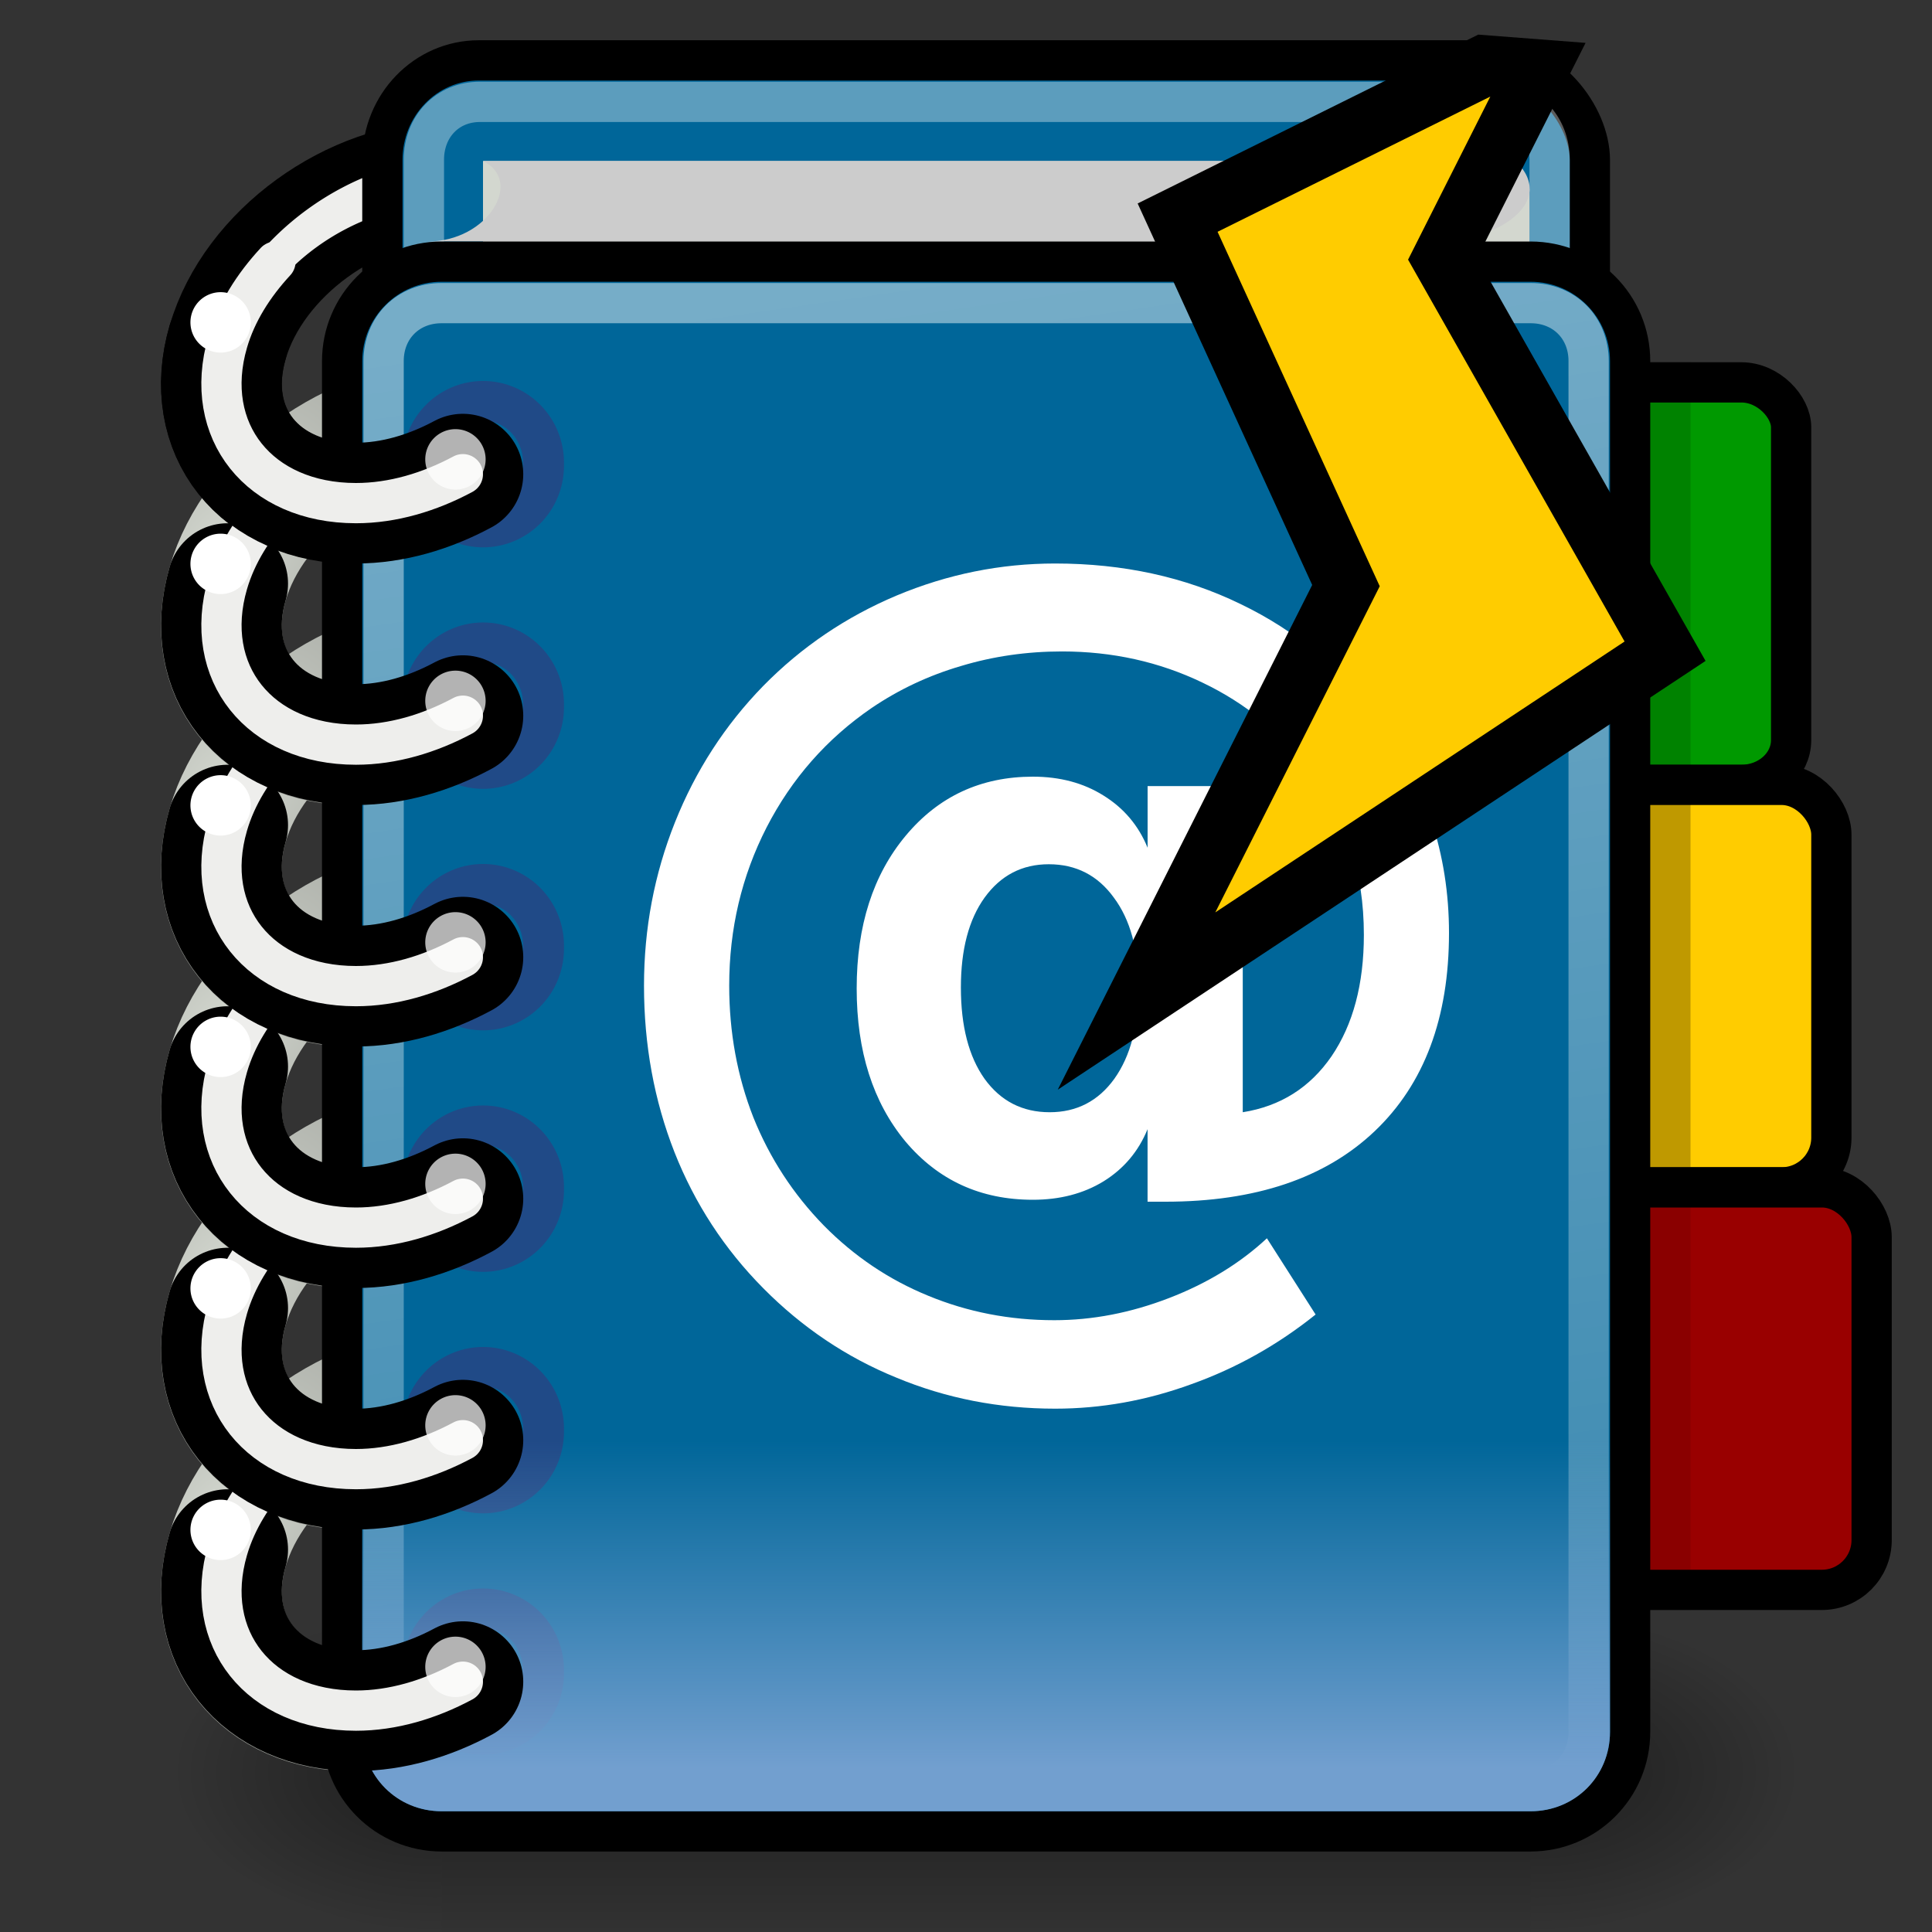 <?xml version="1.0" encoding="UTF-8" standalone="no"?>
<!-- Created with Inkscape (http://www.inkscape.org/) -->

<svg
   xmlns:dc="http://purl.org/dc/elements/1.1/"
   xmlns:cc="http://creativecommons.org/ns#"
   xmlns:rdf="http://www.w3.org/1999/02/22-rdf-syntax-ns#"
   xmlns:svg="http://www.w3.org/2000/svg"
   xmlns="http://www.w3.org/2000/svg"
   xmlns:xlink="http://www.w3.org/1999/xlink"
   xmlns:sodipodi="http://sodipodi.sourceforge.net/DTD/sodipodi-0.dtd"
   xmlns:inkscape="http://www.inkscape.org/namespaces/inkscape"
   width="48"
   height="48"
   id="svg4908"
   sodipodi:version="0.32"
   inkscape:version="0.48.3.1 r9886"
   sodipodi:docname="address-book-new.svg"
   inkscape:output_extension="org.inkscape.output.svg.inkscape"
   inkscape:export-filename="/home/andreas/project/misc icons/32x32/actions/bookmark-view.png"
   inkscape:export-xdpi="90"
   inkscape:export-ydpi="90"
   version="1.0">
  <rect width="100%" height="100%" fill="#333333" stroke="none"/>
  <defs
     id="defs4910">
    <linearGradient
       id="linearGradient2378">
      <stop
         id="stop2380"
         offset="0"
         style="stop-color:#ffffff;stop-opacity:1;" />
      <stop
         style="stop-color:#fefede;stop-opacity:0.918;"
         offset="0.25"
         id="stop4146" />
      <stop
         style="stop-color:#f5f328;stop-opacity:1;"
         offset="0.5"
         id="stop2386" />
      <stop
         id="stop2382"
         offset="1"
         style="stop-color:#f5f32d;stop-opacity:0.122;" />
    </linearGradient>
    <linearGradient
       inkscape:collect="always"
       id="linearGradient6881">
      <stop
         style="stop-color:#ffffff;stop-opacity:1;"
         offset="0"
         id="stop6883" />
      <stop
         style="stop-color:#ffffff;stop-opacity:0;"
         offset="1"
         id="stop6885" />
    </linearGradient>
    <linearGradient
       inkscape:collect="always"
       id="linearGradient6642">
      <stop
         style="stop-color:#d3d7cf;stop-opacity:1"
         offset="0"
         id="stop6644" />
      <stop
         style="stop-color:#888a85;stop-opacity:1"
         offset="1"
         id="stop6646" />
    </linearGradient>
    <linearGradient
       inkscape:collect="always"
       id="linearGradient5060">
      <stop
         style="stop-color:black;stop-opacity:1;"
         offset="0"
         id="stop5062" />
      <stop
         style="stop-color:black;stop-opacity:0;"
         offset="1"
         id="stop5064" />
    </linearGradient>
    <linearGradient
       id="linearGradient5048">
      <stop
         style="stop-color:black;stop-opacity:0;"
         offset="0"
         id="stop5050" />
      <stop
         id="stop5056"
         offset="0.5"
         style="stop-color:black;stop-opacity:1;" />
      <stop
         style="stop-color:black;stop-opacity:0;"
         offset="1"
         id="stop5052" />
    </linearGradient>
    <linearGradient
       inkscape:collect="always"
       xlink:href="#linearGradient6881"
       id="linearGradient3161"
       gradientUnits="userSpaceOnUse"
       x1="17.354"
       y1="7.936"
       x2="28.036"
       y2="81.76" />
    <radialGradient
       inkscape:collect="always"
       xlink:href="#linearGradient6642"
       id="radialGradient4041"
       gradientUnits="userSpaceOnUse"
       gradientTransform="matrix(1.328,0,-0.468,1.607,3.489,0.246)"
       cx="4.434"
       cy="8.323"
       fx="4.434"
       fy="8.323"
       r="6" />
    <linearGradient
       inkscape:collect="always"
       xlink:href="#linearGradient6820-6"
       id="linearGradient3164-8"
       gradientUnits="userSpaceOnUse"
       x1="24.75"
       y1="43.927"
       x2="24.75"
       y2="35.79" />
    <linearGradient
       inkscape:collect="always"
       id="linearGradient6820-6">
      <stop
         style="stop-color:#729fcf;stop-opacity:1;"
         offset="0"
         id="stop6822-2" />
      <stop
         style="stop-color:#729fcf;stop-opacity:0;"
         offset="1"
         id="stop6824-4" />
    </linearGradient>
    <linearGradient
       y2="35.79"
       x2="24.75"
       y1="43.927"
       x1="24.75"
       gradientUnits="userSpaceOnUse"
       id="linearGradient4110"
       xlink:href="#linearGradient6820-6"
       inkscape:collect="always" />
    <linearGradient
       inkscape:collect="always"
       xlink:href="#linearGradient5048"
       id="linearGradient4231"
       gradientUnits="userSpaceOnUse"
       gradientTransform="matrix(0.056,0,0,0.034,4.252,27.491)"
       x1="302.857"
       y1="366.648"
       x2="302.857"
       y2="609.505" />
    <radialGradient
       inkscape:collect="always"
       xlink:href="#linearGradient5060"
       id="radialGradient4233"
       gradientUnits="userSpaceOnUse"
       gradientTransform="matrix(0.056,0,0,0.034,4.263,27.491)"
       cx="605.714"
       cy="486.648"
       fx="605.714"
       fy="486.648"
       r="117.143" />
    <radialGradient
       inkscape:collect="always"
       xlink:href="#linearGradient5060"
       id="radialGradient4235"
       gradientUnits="userSpaceOnUse"
       gradientTransform="matrix(-0.056,0,0,0.034,44.737,27.491)"
       cx="605.714"
       cy="486.648"
       fx="605.714"
       fy="486.648"
       r="117.143" />
    <radialGradient
       inkscape:collect="always"
       xlink:href="#linearGradient6642"
       id="radialGradient4237"
       gradientUnits="userSpaceOnUse"
       gradientTransform="matrix(1.328,0,-0.468,1.607,3.489,24.246)"
       cx="4.434"
       cy="8.323"
       fx="4.434"
       fy="8.323"
       r="6" />
    <radialGradient
       inkscape:collect="always"
       xlink:href="#linearGradient6642"
       id="radialGradient4239"
       gradientUnits="userSpaceOnUse"
       gradientTransform="matrix(1.328,0,-0.468,1.607,3.489,18.246)"
       cx="4.434"
       cy="8.323"
       fx="4.434"
       fy="8.323"
       r="6" />
    <radialGradient
       inkscape:collect="always"
       xlink:href="#linearGradient6642"
       id="radialGradient4241"
       gradientUnits="userSpaceOnUse"
       gradientTransform="matrix(1.328,0,-0.468,1.607,3.489,12.246)"
       cx="4.434"
       cy="8.323"
       fx="4.434"
       fy="8.323"
       r="6" />
    <radialGradient
       inkscape:collect="always"
       xlink:href="#linearGradient6642"
       id="radialGradient4243"
       gradientUnits="userSpaceOnUse"
       gradientTransform="matrix(1.328,0,-0.468,1.607,3.489,6.246)"
       cx="4.434"
       cy="8.323"
       fx="4.434"
       fy="8.323"
       r="6" />
    <linearGradient
       inkscape:collect="always"
       xlink:href="#linearGradient6820-6"
       id="linearGradient4274"
       gradientUnits="userSpaceOnUse"
       x1="24.75"
       y1="43.927"
       x2="24.75"
       y2="35.79" />
    <linearGradient
       inkscape:collect="always"
       xlink:href="#linearGradient6881"
       id="linearGradient4282"
       gradientUnits="userSpaceOnUse"
       x1="17.354"
       y1="7.936"
       x2="28.036"
       y2="81.76" />
    <radialGradient
       inkscape:collect="always"
       xlink:href="#linearGradient6642"
       id="radialGradient4300"
       gradientUnits="userSpaceOnUse"
       gradientTransform="matrix(1.328,0,-0.468,1.607,3.489,0.246)"
       cx="4.434"
       cy="8.323"
       fx="4.434"
       fy="8.323"
       r="6" />
    <radialGradient
       inkscape:collect="always"
       xlink:href="#linearGradient6642"
       id="radialGradient4304"
       gradientUnits="userSpaceOnUse"
       gradientTransform="matrix(1.328,0,-0.468,1.607,3.489,6.246)"
       cx="4.434"
       cy="8.323"
       fx="4.434"
       fy="8.323"
       r="6" />
    <radialGradient
       inkscape:collect="always"
       xlink:href="#linearGradient6642"
       id="radialGradient4308"
       gradientUnits="userSpaceOnUse"
       gradientTransform="matrix(1.328,0,-0.468,1.607,3.489,12.246)"
       cx="4.434"
       cy="8.323"
       fx="4.434"
       fy="8.323"
       r="6" />
    <radialGradient
       inkscape:collect="always"
       xlink:href="#linearGradient6642"
       id="radialGradient4312"
       gradientUnits="userSpaceOnUse"
       gradientTransform="matrix(1.328,0,-0.468,1.607,3.489,18.246)"
       cx="4.434"
       cy="8.323"
       fx="4.434"
       fy="8.323"
       r="6" />
    <radialGradient
       inkscape:collect="always"
       xlink:href="#linearGradient6642"
       id="radialGradient4316"
       gradientUnits="userSpaceOnUse"
       gradientTransform="matrix(1.328,0,-0.468,1.607,3.489,24.246)"
       cx="4.434"
       cy="8.323"
       fx="4.434"
       fy="8.323"
       r="6" />
    <radialGradient
       inkscape:collect="always"
       xlink:href="#linearGradient5060"
       id="radialGradient4319"
       gradientUnits="userSpaceOnUse"
       gradientTransform="matrix(-0.056,0,0,0.034,44.737,27.491)"
       cx="605.714"
       cy="486.648"
       fx="605.714"
       fy="486.648"
       r="117.143" />
    <radialGradient
       inkscape:collect="always"
       xlink:href="#linearGradient5060"
       id="radialGradient4322"
       gradientUnits="userSpaceOnUse"
       gradientTransform="matrix(0.056,0,0,0.034,4.263,27.491)"
       cx="605.714"
       cy="486.648"
       fx="605.714"
       fy="486.648"
       r="117.143" />
    <linearGradient
       inkscape:collect="always"
       xlink:href="#linearGradient5048"
       id="linearGradient4325"
       gradientUnits="userSpaceOnUse"
       gradientTransform="matrix(0.056,0,0,0.034,4.252,27.491)"
       x1="302.857"
       y1="366.648"
       x2="302.857"
       y2="609.505" />
  </defs>
  <sodipodi:namedview
     id="base"
     pagecolor="#ffffff"
     bordercolor="#666666"
     borderopacity="1.0"
     inkscape:pageopacity="0.0"
     inkscape:pageshadow="2"
     inkscape:zoom="8"
     inkscape:cx="26.527449"
     inkscape:cy="26.216146"
     inkscape:current-layer="layer1"
     showgrid="false"
     inkscape:grid-bbox="true"
     inkscape:document-units="px"
     inkscape:window-width="1280"
     inkscape:window-height="970"
     inkscape:window-x="6"
     inkscape:window-y="37"
     width="48px"
     height="48px"
     showguides="true"
     inkscape:guide-bbox="true"
     showborder="false"
     inkscape:showpageshadow="false"
     inkscape:object-points="true"
     inkscape:grid-points="true"
     borderlayer="true"
     inkscape:window-maximized="0">
    <inkscape:grid
       id="GridFromPre046Settings"
       type="xygrid"
       originx="0px"
       originy="0px"
       spacingx="0.5px"
       spacingy="0.5px"
       color="#3f3fff"
       empcolor="#3f3fff"
       opacity="0.15"
       empopacity="0.38"
       empspacing="2" />
  </sodipodi:namedview>
  <g
     id="layer1"
     inkscape:label="Layer 1"
     inkscape:groupmode="layer">
    <g
       id="g4344">
      <rect
         y="39.828"
         x="10.975"
         height="8.172"
         width="27.051"
         id="rect6057"
         style="opacity:0.392;color:#000000;fill:url(#linearGradient4325);fill-opacity:1;fill-rule:nonzero;stroke:none;stroke-width:1;marker:none;visibility:visible;display:inline;overflow:visible" />
      <path
         inkscape:connector-curvature="0"
         sodipodi:nodetypes="cccc"
         id="path6059"
         d="m 38.025,39.828 c 0,0 0,8.171 0,8.171 2.885,0.015 6.975,-1.831 6.975,-4.086 0,-2.255 -3.219,-4.085 -6.975,-4.085 z"
         style="opacity:0.402;color:#000000;fill:url(#radialGradient4322);fill-opacity:1;fill-rule:nonzero;stroke:none;stroke-width:1;marker:none;visibility:visible;display:inline;overflow:visible" />
      <path
         inkscape:connector-curvature="0"
         style="opacity:0.402;color:#000000;fill:url(#radialGradient4319);fill-opacity:1;fill-rule:nonzero;stroke:none;stroke-width:1;marker:none;visibility:visible;display:inline;overflow:visible"
         d="m 10.975,39.828 c 0,0 0,8.171 0,8.171 -2.885,0.015 -6.975,-1.831 -6.975,-4.086 0,-2.255 3.219,-4.085 6.975,-4.085 z"
         id="path6061"
         sodipodi:nodetypes="cccc" />
      <path
         inkscape:connector-curvature="0"
         id="path6065"
         d="m 14.345,38.506 c -0.644,2.211 -3.113,4.006 -5.511,4.006 -2.399,0 -3.823,-1.795 -3.179,-4.006 C 6.298,36.295 8.767,34.5 11.166,34.5 c 2.399,0 3.823,1.795 3.179,4.006 z"
         style="fill:none;stroke:url(#radialGradient4316);stroke-width:3;stroke-linecap:round;stroke-linejoin:miter;stroke-miterlimit:4;stroke-opacity:1;stroke-dashoffset:0" />
      <path
         transform="matrix(0.87,0,-0.334,1.147,4.784,28.155)"
         d="m 14.451,9.021 a 4.994,3.491 0 1 1 -9.988,0 4.994,3.491 0 1 1 9.988,0 z"
         sodipodi:ry="3.4913397"
         sodipodi:rx="4.9939418"
         sodipodi:cy="9.0207386"
         sodipodi:cx="9.4575529"
         id="path6067"
         style="fill:none;stroke:#eeeeec;stroke-width:1.001;stroke-linecap:round;stroke-linejoin:miter;stroke-miterlimit:4;stroke-opacity:1;stroke-dasharray:none;stroke-dashoffset:0"
         sodipodi:type="arc" />
      <path
         inkscape:connector-curvature="0"
         id="path6072"
         d="m 14.345,32.506 c -0.644,2.211 -3.113,4.006 -5.511,4.006 -2.399,0 -3.823,-1.795 -3.179,-4.006 C 6.298,30.295 8.767,28.5 11.166,28.5 c 2.399,0 3.823,1.795 3.179,4.006 z"
         style="fill:none;stroke:url(#radialGradient4312);stroke-width:3;stroke-linecap:round;stroke-linejoin:miter;stroke-miterlimit:4;stroke-opacity:1;stroke-dashoffset:0" />
      <path
         transform="matrix(0.87,0,-0.334,1.147,4.784,22.155)"
         d="m 14.451,9.021 a 4.994,3.491 0 1 1 -9.988,0 4.994,3.491 0 1 1 9.988,0 z"
         sodipodi:ry="3.4913397"
         sodipodi:rx="4.9939418"
         sodipodi:cy="9.0207386"
         sodipodi:cx="9.4575529"
         id="path6074"
         style="fill:none;stroke:#eeeeec;stroke-width:1.001;stroke-linecap:round;stroke-linejoin:miter;stroke-miterlimit:4;stroke-opacity:1;stroke-dasharray:none;stroke-dashoffset:0"
         sodipodi:type="arc" />
      <path
         inkscape:connector-curvature="0"
         id="path6078"
         d="m 14.345,26.506 c -0.644,2.211 -3.113,4.006 -5.511,4.006 -2.399,0 -3.823,-1.795 -3.179,-4.006 C 6.298,24.295 8.767,22.5 11.166,22.5 c 2.399,0 3.823,1.795 3.179,4.006 z"
         style="fill:none;stroke:url(#radialGradient4308);stroke-width:3;stroke-linecap:round;stroke-linejoin:miter;stroke-miterlimit:4;stroke-opacity:1;stroke-dashoffset:0" />
      <path
         transform="matrix(0.87,0,-0.334,1.147,4.784,16.155)"
         d="m 14.451,9.021 a 4.994,3.491 0 1 1 -9.988,0 4.994,3.491 0 1 1 9.988,0 z"
         sodipodi:ry="3.4913397"
         sodipodi:rx="4.9939418"
         sodipodi:cy="9.0207386"
         sodipodi:cx="9.4575529"
         id="path6080"
         style="fill:none;stroke:#eeeeec;stroke-width:1.001;stroke-linecap:round;stroke-linejoin:miter;stroke-miterlimit:4;stroke-opacity:1;stroke-dasharray:none;stroke-dashoffset:0"
         sodipodi:type="arc" />
      <path
         inkscape:connector-curvature="0"
         id="path6084"
         d="m 14.345,20.506 c -0.644,2.211 -3.113,4.006 -5.511,4.006 -2.399,0 -3.823,-1.795 -3.179,-4.006 C 6.298,18.295 8.767,16.5 11.166,16.5 c 2.399,0 3.823,1.795 3.179,4.006 z"
         style="fill:none;stroke:url(#radialGradient4304);stroke-width:3;stroke-linecap:round;stroke-linejoin:miter;stroke-miterlimit:4;stroke-opacity:1;stroke-dashoffset:0" />
      <path
         transform="matrix(0.87,0,-0.334,1.147,4.784,10.155)"
         d="m 14.451,9.021 a 4.994,3.491 0 1 1 -9.988,0 4.994,3.491 0 1 1 9.988,0 z"
         sodipodi:ry="3.4913397"
         sodipodi:rx="4.9939418"
         sodipodi:cy="9.0207386"
         sodipodi:cx="9.4575529"
         id="path6086"
         style="fill:none;stroke:#eeeeec;stroke-width:1.001;stroke-linecap:round;stroke-linejoin:miter;stroke-miterlimit:4;stroke-opacity:1;stroke-dasharray:none;stroke-dashoffset:0"
         sodipodi:type="arc" />
      <path
         inkscape:connector-curvature="0"
         id="path6090"
         d="m 14.345,14.506 c -0.644,2.211 -3.113,4.006 -5.511,4.006 -2.399,0 -3.823,-1.795 -3.179,-4.006 C 6.298,12.295 8.767,10.5 11.166,10.5 c 2.399,0 3.823,1.795 3.179,4.006 z"
         style="fill:none;stroke:url(#radialGradient4300);stroke-width:3;stroke-linecap:round;stroke-linejoin:miter;stroke-miterlimit:4;stroke-opacity:1;stroke-dashoffset:0" />
      <path
         transform="matrix(0.87,0,-0.334,1.147,4.784,4.155)"
         d="m 14.451,9.021 a 4.994,3.491 0 1 1 -9.988,0 4.994,3.491 0 1 1 9.988,0 z"
         sodipodi:ry="3.4913397"
         sodipodi:rx="4.9939418"
         sodipodi:cy="9.0207386"
         sodipodi:cx="9.4575529"
         id="path6092"
         style="fill:none;stroke:#eeeeec;stroke-width:1.001;stroke-linecap:round;stroke-linejoin:miter;stroke-miterlimit:4;stroke-opacity:1;stroke-dasharray:none;stroke-dashoffset:0"
         sodipodi:type="arc" />
      <path
         inkscape:connector-curvature="0"
         id="path6096"
         d="m 14.345,8.506 c -0.644,2.211 -3.113,4.006 -5.511,4.006 -2.399,0 -3.823,-1.795 -3.179,-4.006 0.644,-2.211 3.113,-4.006 5.511,-4.006 2.399,0 3.823,1.795 3.179,4.006 z"
         style="fill:none;stroke:#000000;stroke-width:3;stroke-linecap:round;stroke-linejoin:miter;stroke-miterlimit:4;stroke-opacity:1;stroke-dashoffset:0" />
      <path
         transform="matrix(0.87,0,-0.334,1.147,4.784,-1.845)"
         d="m 14.451,9.021 a 4.994,3.491 0 1 1 -9.988,0 4.994,3.491 0 1 1 9.988,0 z"
         sodipodi:ry="3.4913397"
         sodipodi:rx="4.9939418"
         sodipodi:cy="9.0207386"
         sodipodi:cx="9.4575529"
         id="path6098"
         style="fill:none;stroke:#eeeeec;stroke-width:1.001;stroke-linecap:round;stroke-linejoin:miter;stroke-miterlimit:4;stroke-opacity:1;stroke-dasharray:none;stroke-dashoffset:0"
         sodipodi:type="arc" />
      <rect
         ry="2.475"
         rx="2.395"
         y="1.5"
         x="9.5"
         height="40"
         width="30"
         id="rect6100"
         style="fill:#006699;fill-opacity:1;stroke:#000000;stroke-width:1;stroke-linecap:round;stroke-linejoin:miter;stroke-miterlimit:0;stroke-opacity:1;stroke-dasharray:none;stroke-dashoffset:0" />
      <path
         sodipodi:nodetypes="ccccccccc"
         id="path6110-3"
         d="M 11.92,2.531 C 11.12,2.531 10.531,3.14 10.531,3.969 l 0,35.062 c 0,0.829 0.589,1.438 1.389,1.438 l 25.19,0 c 0.801,0 1.389,-0.609 1.389,-1.438 l 0,-35.062 c 0,-0.829 -0.589,-1.438 -1.389,-1.438 l -25.19,0 z"
         style="opacity:0.2;fill:none;stroke:#ffffff;stroke-width:1;stroke-linecap:round;stroke-linejoin:miter;stroke-miterlimit:0;stroke-opacity:1;stroke-dashoffset:0"
         inkscape:connector-curvature="0" />
      <path
         inkscape:connector-curvature="0"
         sodipodi:nodetypes="cccccc"
         id="path6104"
         d="M 12,4 37.182,4 38,4.696 38,26 12,26 12,4 z"
         style="fill:#d3d7cf;fill-opacity:1;stroke:none" />
      <path
         inkscape:connector-curvature="0"
         sodipodi:nodetypes="ccccc"
         id="path6106"
         d="m 12,4 25.656,0 c 1.056,1.028 -0.49,2.015 -2,2 L 10.625,6 C 12.126,6 13.016,4.497 12,4 z"
         style="fill:#cccccc;fill-opacity:1;stroke:none" />
      <rect
         ry="1.114"
         rx="1.237"
         y="9.5"
         x="39.5"
         height="10"
         width="5"
         id="rect6108"
         style="fill:#009900;fill-opacity:1;stroke:#000000;stroke-width:1;stroke-linecap:butt;stroke-linejoin:miter;stroke-miterlimit:4;stroke-opacity:1;stroke-dasharray:none;stroke-dashoffset:0" />
      <path
         sodipodi:nodetypes="ccccccccc"
         id="path6110"
         d="m 11.921,2.531 c -0.801,0 -1.389,0.609 -1.389,1.438 l 0,35.062 c 0,0.829 0.589,1.438 1.389,1.438 l 25.19,0 c 0.801,0 1.389,-0.609 1.389,-1.438 l 0,-35.062 c 0,-0.829 -0.589,-1.438 -1.389,-1.438 l -25.19,0 z"
         style="opacity:0.2;fill:none;stroke:#ffffff;stroke-width:1;stroke-linecap:round;stroke-linejoin:miter;stroke-miterlimit:0;stroke-opacity:1;stroke-dashoffset:0"
         inkscape:connector-curvature="0" />
      <rect
         ry="1.237"
         rx="1.237"
         y="19.5"
         x="37.5"
         height="10"
         width="8"
         id="rect6114"
         style="fill:#ffcc00;fill-opacity:1;stroke:#000000;stroke-width:1;stroke-linecap:butt;stroke-linejoin:miter;stroke-miterlimit:4;stroke-opacity:1;stroke-dasharray:none;stroke-dashoffset:0" />
      <rect
         ry="1.237"
         rx="1.237"
         y="29.5"
         x="38.5"
         height="10"
         width="8"
         id="rect6116"
         style="fill:#990000;fill-opacity:1;stroke:#000000;stroke-width:1;stroke-linecap:butt;stroke-linejoin:miter;stroke-miterlimit:4;stroke-opacity:1;stroke-dasharray:none;stroke-dashoffset:0" />
      <rect
         y="19"
         x="35.188"
         height="10"
         width="6.812"
         id="rect6120"
         style="opacity:0.25;fill:#000000;fill-opacity:1;stroke:none" />
      <rect
         y="29"
         x="35.188"
         height="11"
         width="6.812"
         id="rect6124"
         style="opacity:0.1;fill:#000000;fill-opacity:1;stroke:none" />
      <rect
         y="9"
         x="35"
         height="10"
         width="7"
         id="rect6126"
         style="opacity:0.155;fill:#000000;fill-opacity:1;stroke:none" />
      <path
         style="fill:#006699;fill-opacity:1;stroke:#000000;stroke-width:1;stroke-linecap:round;stroke-linejoin:miter;stroke-miterlimit:0;stroke-opacity:1;stroke-dashoffset:0"
         d="m 10.975,6.5 27.05,0 C 39.396,6.5 40.5,7.604 40.5,8.975 l 0,34.05 c 0,1.371 -1.104,2.475 -2.475,2.475 l -27.05,0 C 9.604,45.5 8.5,44.396 8.5,43.025 L 8.5,8.975 C 8.5,7.604 9.604,6.5 10.975,6.5 z"
         id="rect6128"
         sodipodi:nodetypes="ccccccccc"
         inkscape:connector-curvature="0" />
      <path
         style="opacity:0.461;fill:none;stroke:url(#linearGradient4282);stroke-width:1;stroke-linecap:round;stroke-linejoin:miter;stroke-miterlimit:0;stroke-opacity:1;stroke-dashoffset:0"
         d="m 10.969,7.531 c -0.829,0 -1.438,0.609 -1.438,1.438 l 0,34.062 c 0,0.829 0.609,1.438 1.438,1.438 l 27.062,0 c 0.829,0 1.438,-0.609 1.438,-1.438 l 0,-34.062 c 0,-0.829 -0.609,-1.438 -1.438,-1.438 l -27.062,0 z"
         id="path6132"
         sodipodi:nodetypes="ccccccccc"
         inkscape:connector-curvature="0" />
      <path
         transform="matrix(0.984,0,0,0.952,0.283,30.146)"
         d="m 13.435,11.96 a 1.525,1.613 0 1 1 -3.049,0 1.525,1.613 0 1 1 3.049,0 z"
         sodipodi:ry="1.6130873"
         sodipodi:rx="1.524699"
         sodipodi:cy="11.959651"
         sodipodi:cx="11.91033"
         id="path6134"
         style="fill:none;stroke:#204a87;stroke-width:1.033;stroke-linecap:round;stroke-linejoin:miter;stroke-miterlimit:4;stroke-opacity:1;stroke-dasharray:none;stroke-dashoffset:0"
         sodipodi:type="arc" />
      <path
         transform="matrix(0.984,0,0,0.952,0.283,24.146)"
         d="m 13.435,11.96 a 1.525,1.613 0 1 1 -3.049,0 1.525,1.613 0 1 1 3.049,0 z"
         sodipodi:ry="1.6130873"
         sodipodi:rx="1.524699"
         sodipodi:cy="11.959651"
         sodipodi:cx="11.91033"
         id="path6136"
         style="fill:none;stroke:#204a87;stroke-width:1.033;stroke-linecap:round;stroke-linejoin:miter;stroke-miterlimit:4;stroke-opacity:1;stroke-dasharray:none;stroke-dashoffset:0"
         sodipodi:type="arc" />
      <path
         transform="matrix(0.984,0,0,0.952,0.283,18.146)"
         d="m 13.435,11.96 a 1.525,1.613 0 1 1 -3.049,0 1.525,1.613 0 1 1 3.049,0 z"
         sodipodi:ry="1.6130873"
         sodipodi:rx="1.524699"
         sodipodi:cy="11.959651"
         sodipodi:cx="11.91033"
         id="path6138"
         style="fill:none;stroke:#204a87;stroke-width:1.033;stroke-linecap:round;stroke-linejoin:miter;stroke-miterlimit:4;stroke-opacity:1;stroke-dasharray:none;stroke-dashoffset:0"
         sodipodi:type="arc" />
      <path
         transform="matrix(0.984,0,0,0.952,0.283,6.146)"
         d="m 13.435,11.96 a 1.525,1.613 0 1 1 -3.049,0 1.525,1.613 0 1 1 3.049,0 z"
         sodipodi:ry="1.6130873"
         sodipodi:rx="1.524699"
         sodipodi:cy="11.959651"
         sodipodi:cx="11.91033"
         id="path6140"
         style="fill:none;stroke:#204a87;stroke-width:1.033;stroke-linecap:round;stroke-linejoin:miter;stroke-miterlimit:4;stroke-opacity:1;stroke-dasharray:none;stroke-dashoffset:0"
         sodipodi:type="arc" />
      <path
         transform="matrix(0.984,0,0,0.952,0.283,12.146)"
         d="m 13.435,11.96 a 1.525,1.613 0 1 1 -3.049,0 1.525,1.613 0 1 1 3.049,0 z"
         sodipodi:ry="1.6130873"
         sodipodi:rx="1.524699"
         sodipodi:cy="11.959651"
         sodipodi:cx="11.91033"
         id="path6142"
         style="fill:none;stroke:#204a87;stroke-width:1.033;stroke-linecap:round;stroke-linejoin:miter;stroke-miterlimit:4;stroke-opacity:1;stroke-dasharray:none;stroke-dashoffset:0"
         sodipodi:type="arc" />
      <path
         style="fill:url(#linearGradient4274);fill-opacity:1;stroke:none"
         d="M 10.969,7 C 9.867,7 9,7.867 9,8.969 l 0,34.062 C 9,44.133 9.867,45 10.969,45 l 27.062,0 C 39.133,45 40,44.133 40,43.031 L 40,8.969 C 40,7.867 39.133,7 38.031,7 l -27.062,0 z"
         id="path6130"
         sodipodi:nodetypes="ccccccccc"
         inkscape:connector-curvature="0" />
      <path
         transform="matrix(0.984,0,0,0.952,0.283,0.146)"
         d="m 13.435,11.96 a 1.525,1.613 0 1 1 -3.049,0 1.525,1.613 0 1 1 3.049,0 z"
         sodipodi:ry="1.6130873"
         sodipodi:rx="1.524699"
         sodipodi:cy="11.959651"
         sodipodi:cx="11.91033"
         id="path6144"
         style="fill:none;stroke:#204a87;stroke-width:1.033;stroke-linecap:round;stroke-linejoin:miter;stroke-miterlimit:4;stroke-opacity:1;stroke-dasharray:none;stroke-dashoffset:0"
         sodipodi:type="arc" />
      <path
         inkscape:connector-curvature="0"
         sodipodi:nodetypes="csc"
         id="path6148"
         d="m 5.656,38.5 c -0.644,2.211 0.789,4 3.188,4 0.914,0 1.829,-0.275 2.656,-0.719"
         style="fill:none;stroke:#000000;stroke-width:3;stroke-linecap:round;stroke-linejoin:miter;stroke-miterlimit:4;stroke-opacity:1;stroke-dasharray:none;stroke-dashoffset:0" />
      <path
         inkscape:connector-curvature="0"
         sodipodi:nodetypes="cssc"
         id="path6150"
         d="m 6.844,36.5 c -0.548,0.592 -0.974,1.265 -1.188,2 -0.644,2.211 0.789,4 3.188,4 0.914,0 1.829,-0.275 2.656,-0.719"
         style="fill:none;stroke:#eeeeec;stroke-width:1;stroke-linecap:round;stroke-linejoin:miter;stroke-miterlimit:4;stroke-opacity:1;stroke-dasharray:none;stroke-dashoffset:0" />
      <path
         transform="matrix(1.371,0,0,0.932,-1.737,30.313)"
         d="m 5.812,8.258 a 0.547,0.805 0 1 1 -1.094,0 0.547,0.805 0 1 1 1.094,0 z"
         sodipodi:ry="0.8046875"
         sodipodi:rx="0.546875"
         sodipodi:cy="8.2578125"
         sodipodi:cx="5.265625"
         id="path6152"
         style="fill:#ffffff;fill-opacity:1;stroke:none"
         sodipodi:type="arc" />
      <path
         transform="matrix(1.371,0,0,0.932,4.097,33.716)"
         d="m 5.812,8.258 a 0.547,0.805 0 1 1 -1.094,0 0.547,0.805 0 1 1 1.094,0 z"
         sodipodi:ry="0.8046875"
         sodipodi:rx="0.546875"
         sodipodi:cy="8.2578125"
         sodipodi:cx="5.265625"
         id="path6154"
         style="opacity:0.7;fill:#ffffff;fill-opacity:1;stroke:none"
         sodipodi:type="arc" />
      <path
         inkscape:connector-curvature="0"
         sodipodi:nodetypes="csc"
         id="path6158"
         d="m 5.656,32.5 c -0.644,2.211 0.789,4 3.188,4 0.914,0 1.829,-0.275 2.656,-0.719"
         style="fill:none;stroke:#000000;stroke-width:3;stroke-linecap:round;stroke-linejoin:miter;stroke-miterlimit:4;stroke-opacity:1;stroke-dasharray:none;stroke-dashoffset:0" />
      <path
         inkscape:connector-curvature="0"
         sodipodi:nodetypes="cssc"
         id="path6160"
         d="m 6.844,30.5 c -0.548,0.592 -0.974,1.265 -1.188,2 -0.644,2.211 0.789,4 3.188,4 0.914,0 1.829,-0.275 2.656,-0.719"
         style="fill:none;stroke:#eeeeec;stroke-width:1;stroke-linecap:round;stroke-linejoin:miter;stroke-miterlimit:4;stroke-opacity:1;stroke-dasharray:none;stroke-dashoffset:0" />
      <path
         transform="matrix(1.371,0,0,0.932,-1.737,24.313)"
         d="m 5.812,8.258 a 0.547,0.805 0 1 1 -1.094,0 0.547,0.805 0 1 1 1.094,0 z"
         sodipodi:ry="0.8046875"
         sodipodi:rx="0.546875"
         sodipodi:cy="8.2578125"
         sodipodi:cx="5.265625"
         id="path6162"
         style="fill:#ffffff;fill-opacity:1;stroke:none"
         sodipodi:type="arc" />
      <path
         transform="matrix(1.371,0,0,0.932,4.097,27.716)"
         d="m 5.812,8.258 a 0.547,0.805 0 1 1 -1.094,0 0.547,0.805 0 1 1 1.094,0 z"
         sodipodi:ry="0.8046875"
         sodipodi:rx="0.546875"
         sodipodi:cy="8.2578125"
         sodipodi:cx="5.265625"
         id="path6164"
         style="opacity:0.7;fill:#ffffff;fill-opacity:1;stroke:none"
         sodipodi:type="arc" />
      <path
         inkscape:connector-curvature="0"
         sodipodi:nodetypes="csc"
         id="path6168"
         d="m 5.656,26.5 c -0.644,2.211 0.789,4 3.188,4 0.914,0 1.829,-0.275 2.656,-0.719"
         style="fill:none;stroke:#000000;stroke-width:3;stroke-linecap:round;stroke-linejoin:miter;stroke-miterlimit:4;stroke-opacity:1;stroke-dasharray:none;stroke-dashoffset:0" />
      <path
         inkscape:connector-curvature="0"
         sodipodi:nodetypes="cssc"
         id="path6170"
         d="m 6.844,24.5 c -0.548,0.592 -0.974,1.265 -1.188,2 -0.644,2.211 0.789,4 3.188,4 0.914,0 1.829,-0.275 2.656,-0.719"
         style="fill:none;stroke:#eeeeec;stroke-width:1;stroke-linecap:round;stroke-linejoin:miter;stroke-miterlimit:4;stroke-opacity:1;stroke-dasharray:none;stroke-dashoffset:0" />
      <path
         transform="matrix(1.371,0,0,0.932,-1.737,18.313)"
         d="m 5.812,8.258 a 0.547,0.805 0 1 1 -1.094,0 0.547,0.805 0 1 1 1.094,0 z"
         sodipodi:ry="0.8046875"
         sodipodi:rx="0.546875"
         sodipodi:cy="8.2578125"
         sodipodi:cx="5.265625"
         id="path6172"
         style="fill:#ffffff;fill-opacity:1;stroke:none"
         sodipodi:type="arc" />
      <path
         transform="matrix(1.371,0,0,0.932,4.097,21.716)"
         d="m 5.812,8.258 a 0.547,0.805 0 1 1 -1.094,0 0.547,0.805 0 1 1 1.094,0 z"
         sodipodi:ry="0.8046875"
         sodipodi:rx="0.546875"
         sodipodi:cy="8.2578125"
         sodipodi:cx="5.265625"
         id="path6174"
         style="opacity:0.7;fill:#ffffff;fill-opacity:1;stroke:none"
         sodipodi:type="arc" />
      <path
         inkscape:connector-curvature="0"
         sodipodi:nodetypes="csc"
         id="path6178"
         d="m 5.656,20.5 c -0.644,2.211 0.789,4 3.188,4 0.914,0 1.829,-0.275 2.656,-0.719"
         style="fill:none;stroke:#000000;stroke-width:3;stroke-linecap:round;stroke-linejoin:miter;stroke-miterlimit:4;stroke-opacity:1;stroke-dasharray:none;stroke-dashoffset:0" />
      <path
         inkscape:connector-curvature="0"
         sodipodi:nodetypes="cssc"
         id="path6180"
         d="m 6.844,18.5 c -0.548,0.592 -0.974,1.265 -1.188,2 -0.644,2.211 0.789,4 3.188,4 0.914,0 1.829,-0.275 2.656,-0.719"
         style="fill:none;stroke:#eeeeec;stroke-width:1;stroke-linecap:round;stroke-linejoin:miter;stroke-miterlimit:4;stroke-opacity:1;stroke-dasharray:none;stroke-dashoffset:0" />
      <path
         transform="matrix(1.371,0,0,0.932,-1.737,12.313)"
         d="m 5.812,8.258 a 0.547,0.805 0 1 1 -1.094,0 0.547,0.805 0 1 1 1.094,0 z"
         sodipodi:ry="0.8046875"
         sodipodi:rx="0.546875"
         sodipodi:cy="8.2578125"
         sodipodi:cx="5.265625"
         id="path6182"
         style="fill:#ffffff;fill-opacity:1;stroke:none"
         sodipodi:type="arc" />
      <path
         transform="matrix(1.371,0,0,0.932,4.097,15.716)"
         d="m 5.812,8.258 a 0.547,0.805 0 1 1 -1.094,0 0.547,0.805 0 1 1 1.094,0 z"
         sodipodi:ry="0.8046875"
         sodipodi:rx="0.546875"
         sodipodi:cy="8.2578125"
         sodipodi:cx="5.265625"
         id="path6184"
         style="opacity:0.7;fill:#ffffff;fill-opacity:1;stroke:none"
         sodipodi:type="arc" />
      <path
         inkscape:connector-curvature="0"
         sodipodi:nodetypes="csc"
         id="path6188"
         d="m 5.656,14.5 c -0.644,2.211 0.789,4 3.188,4 0.914,0 1.829,-0.275 2.656,-0.719"
         style="fill:none;stroke:#000000;stroke-width:3;stroke-linecap:round;stroke-linejoin:miter;stroke-miterlimit:4;stroke-opacity:1;stroke-dasharray:none;stroke-dashoffset:0" />
      <path
         inkscape:connector-curvature="0"
         sodipodi:nodetypes="cssc"
         id="path6190"
         d="m 6.844,12.5 c -0.548,0.592 -0.974,1.265 -1.188,2 -0.644,2.211 0.789,4 3.188,4 0.914,0 1.829,-0.275 2.656,-0.719"
         style="fill:none;stroke:#eeeeec;stroke-width:1;stroke-linecap:round;stroke-linejoin:miter;stroke-miterlimit:4;stroke-opacity:1;stroke-dasharray:none;stroke-dashoffset:0" />
      <path
         transform="matrix(1.371,0,0,0.932,-1.737,6.313)"
         d="m 5.812,8.258 a 0.547,0.805 0 1 1 -1.094,0 0.547,0.805 0 1 1 1.094,0 z"
         sodipodi:ry="0.8046875"
         sodipodi:rx="0.546875"
         sodipodi:cy="8.2578125"
         sodipodi:cx="5.265625"
         id="path6192"
         style="fill:#ffffff;fill-opacity:1;stroke:none"
         sodipodi:type="arc" />
      <path
         transform="matrix(1.371,0,0,0.932,4.097,9.716)"
         d="m 5.812,8.258 a 0.547,0.805 0 1 1 -1.094,0 0.547,0.805 0 1 1 1.094,0 z"
         sodipodi:ry="0.8046875"
         sodipodi:rx="0.546875"
         sodipodi:cy="8.2578125"
         sodipodi:cx="5.265625"
         id="path6194"
         style="opacity:0.7;fill:#ffffff;fill-opacity:1;stroke:none"
         sodipodi:type="arc" />
      <path
         id="path6196"
         d="m 23.873,24.535 c -9e-6,0.959 0.196,1.715 0.588,2.268 0.4,0.553 0.939,0.83 1.618,0.83 0.671,3e-6 1.207,-0.277 1.606,-0.83 0.4,-0.561 0.6,-1.317 0.6,-2.268 -1.3e-5,-0.943 -0.204,-1.688 -0.611,-2.233 -0.4,-0.553 -0.939,-0.83 -1.618,-0.83 -0.664,10e-6 -1.195,0.277 -1.595,0.83 -0.392,0.546 -0.588,1.29 -0.588,2.233 m 4.638,3.519 c -0.226,0.553 -0.592,0.986 -1.097,1.298 -0.498,0.304 -1.082,0.456 -1.753,0.456 -1.297,10e-7 -2.353,-0.483 -3.167,-1.45 -0.807,-0.974 -1.21,-2.241 -1.21,-3.8 -7e-6,-1.559 0.407,-2.826 1.222,-3.8 0.814,-0.974 1.867,-1.462 3.156,-1.462 0.671,1.2e-5 1.256,0.156 1.753,0.468 0.505,0.312 0.871,0.744 1.097,1.298 l 0,-1.532 2.364,0 0,8.103 c 0.935,-0.148 1.67,-0.612 2.206,-1.391 0.535,-0.787 0.803,-1.793 0.803,-3.017 -1.9e-5,-0.78 -0.109,-1.508 -0.328,-2.187 -0.219,-0.686 -0.551,-1.313 -0.995,-1.883 -0.716,-0.951 -1.614,-1.684 -2.692,-2.198 -1.071,-0.514 -2.232,-0.772 -3.484,-0.772 -0.875,1.4e-5 -1.712,0.121 -2.511,0.362 -0.799,0.234 -1.538,0.581 -2.217,1.041 -1.116,0.764 -1.987,1.754 -2.613,2.97 -0.618,1.208 -0.928,2.518 -0.928,3.929 -4e-6,1.161 0.2,2.253 0.6,3.274 0.407,1.013 0.992,1.91 1.753,2.689 0.754,0.764 1.618,1.345 2.59,1.742 0.98,0.405 2.025,0.608 3.133,0.608 0.95,-2e-6 1.9,-0.183 2.851,-0.55 0.95,-0.366 1.761,-0.861 2.432,-1.485 l 1.21,1.894 c -0.943,0.756 -1.972,1.333 -3.088,1.731 -1.109,0.405 -2.236,0.608 -3.382,0.608 -1.395,-5e-6 -2.711,-0.257 -3.948,-0.772 C 21.03,33.722 19.929,32.981 18.964,32.007 17.998,31.032 17.263,29.906 16.758,28.628 16.253,27.341 16,25.962 16,24.488 c -10e-7,-1.419 0.256,-2.771 0.769,-4.057 0.513,-1.286 1.244,-2.416 2.195,-3.391 0.95,-0.967 2.055,-1.715 3.314,-2.245 1.267,-0.53 2.579,-0.795 3.937,-0.795 1.689,1.7e-5 3.224,0.335 4.604,1.006 1.38,0.663 2.534,1.621 3.462,2.876 0.566,0.764 0.992,1.594 1.278,2.491 0.294,0.889 0.441,1.824 0.441,2.806 -2.2e-5,2.112 -0.615,3.753 -1.844,4.923 -1.229,1.169 -2.964,1.754 -5.204,1.754 l -0.441,0 0,-1.801"
         style="font-size:23.554px;font-style:normal;font-weight:normal;fill:#ffffff;fill-opacity:1;stroke:none;font-family:Bitstream Vera Sans"
         inkscape:connector-curvature="0" />
      <path
         inkscape:connector-curvature="0"
         sodipodi:nodetypes="csc"
         id="path6200"
         d="m 5.656,8.5 c -0.644,2.211 0.789,4 3.188,4 0.914,0 1.829,-0.275 2.656,-0.719"
         style="fill:none;stroke:#000000;stroke-width:3;stroke-linecap:round;stroke-linejoin:miter;stroke-miterlimit:4;stroke-opacity:1;stroke-dasharray:none;stroke-dashoffset:0" />
      <path
         inkscape:connector-curvature="0"
         sodipodi:nodetypes="cssc"
         id="path6202"
         d="m 6.844,6.5 c -0.548,0.592 -0.974,1.265 -1.188,2 -0.644,2.211 0.789,4 3.188,4 0.914,0 1.829,-0.275 2.656,-0.719"
         style="fill:none;stroke:#eeeeec;stroke-width:1;stroke-linecap:round;stroke-linejoin:miter;stroke-miterlimit:4;stroke-opacity:1;stroke-dasharray:none;stroke-dashoffset:0" />
      <path
         transform="matrix(1.371,0,0,0.932,-1.737,0.313)"
         d="m 5.812,8.258 a 0.547,0.805 0 1 1 -1.094,0 0.547,0.805 0 1 1 1.094,0 z"
         sodipodi:ry="0.8046875"
         sodipodi:rx="0.546875"
         sodipodi:cy="8.2578125"
         sodipodi:cx="5.265625"
         id="path6204"
         style="fill:#ffffff;fill-opacity:1;stroke:none"
         sodipodi:type="arc" />
      <path
         transform="matrix(1.371,0,0,0.932,4.097,3.716)"
         d="m 5.812,8.258 a 0.547,0.805 0 1 1 -1.094,0 0.547,0.805 0 1 1 1.094,0 z"
         sodipodi:ry="0.8046875"
         sodipodi:rx="0.546875"
         sodipodi:cy="8.2578125"
         sodipodi:cx="5.265625"
         id="path6206"
         style="opacity:0.7;fill:#ffffff;fill-opacity:1;stroke:none"
         sodipodi:type="arc" />
    </g>
    <g
       transform="translate(-38.265,9.688)"
       id="g4327">
      <path
         style="fill:none;stroke:#000000;stroke-width:3.025;stroke-opacity:1"
         d="m 75.29,-7.288 -6.775,3.359 4.029,8.806 -4.085,8.103 10.168,-6.73 -5.379,-9.487 2.043,-4.051 z"
         id="path26"
         inkscape:connector-curvature="0" />
      <path
         style="fill:#ffcc00;fill-opacity:1;stroke:none"
         d="m 75.29,-7.288 -6.775,3.359 4.029,8.806 -4.085,8.103 10.168,-6.73 -5.379,-9.487 2.043,-4.051 z"
         id="path28"
         inkscape:connector-curvature="0" />
    </g>
  </g>
</svg>
